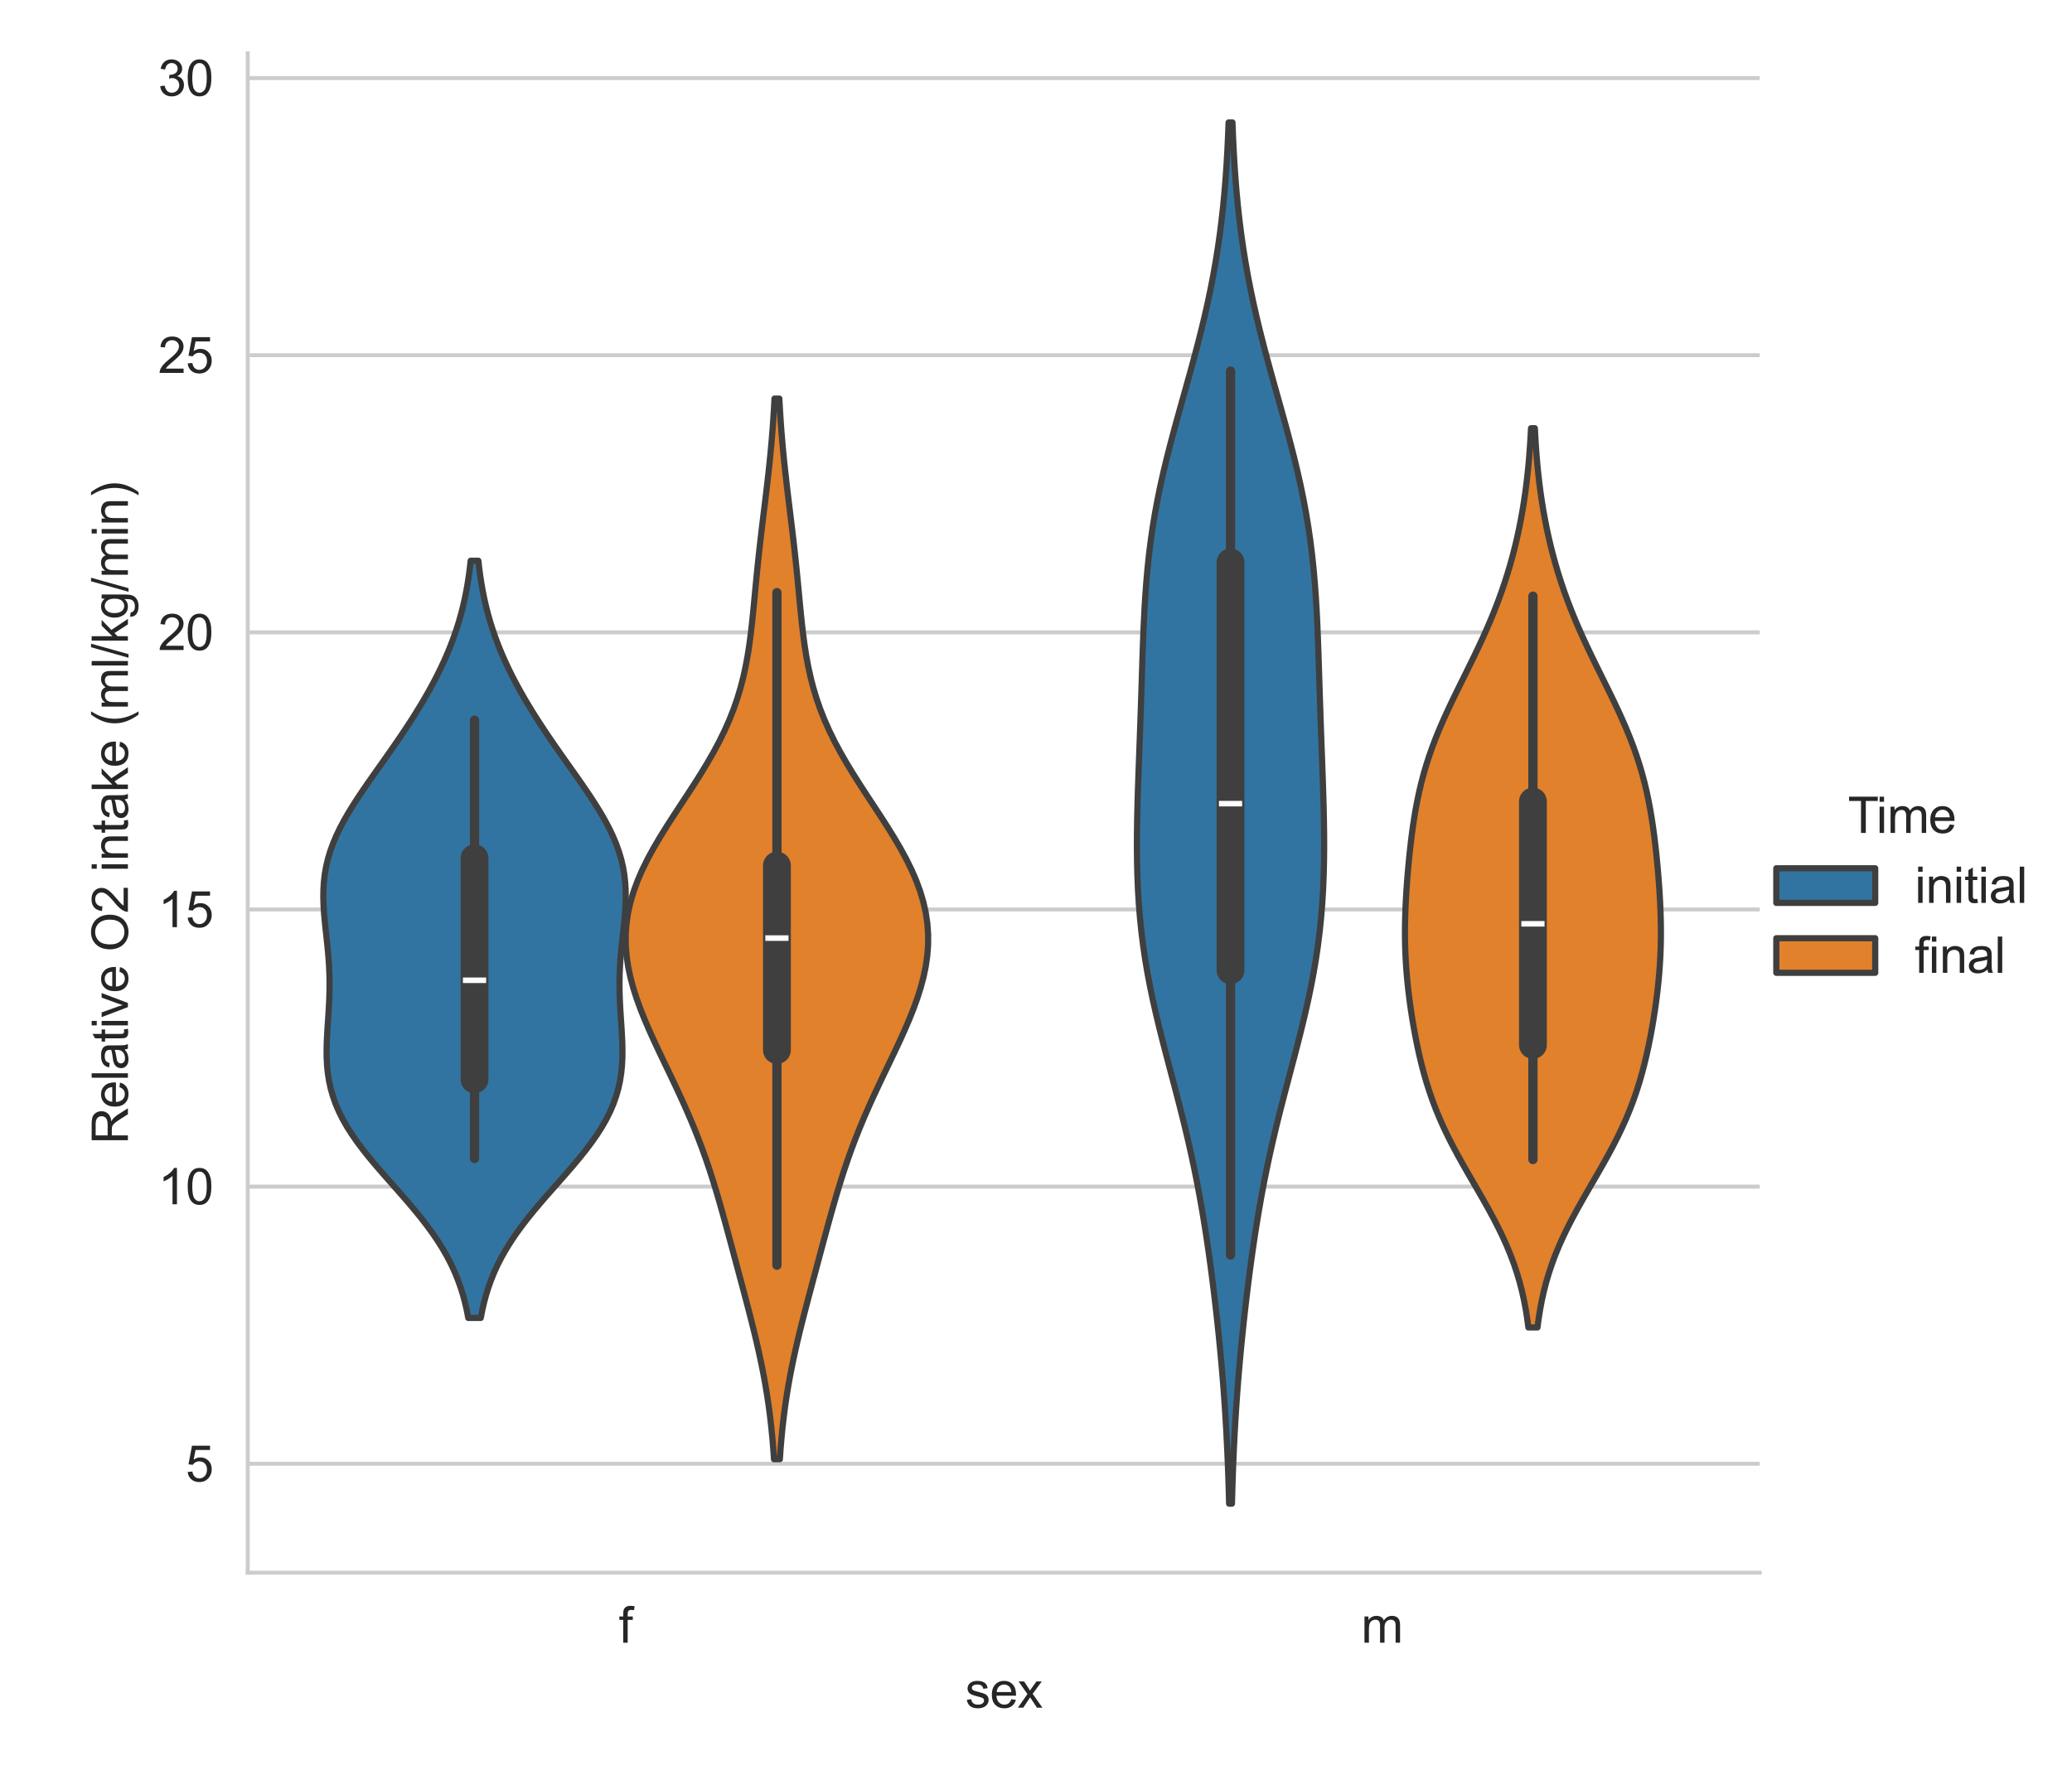 <?xml version="1.0" encoding="utf-8" standalone="no"?>
<!DOCTYPE svg PUBLIC "-//W3C//DTD SVG 1.1//EN"
  "http://www.w3.org/Graphics/SVG/1.1/DTD/svg11.dtd">
<svg xmlns:xlink="http://www.w3.org/1999/xlink" width="418.95pt" height="360pt" viewBox="0 0 418.95 360" xmlns="http://www.w3.org/2000/svg" version="1.1">
 <defs>
  <style type="text/css">*{stroke-linejoin: round; stroke-linecap: butt}</style>
 </defs>
 <g id="figure_1">
  <g id="patch_1">
   <path d="M 0 360 
L 418.95 360 
L 418.95 0 
L 0 0 
z
" style="fill: #ffffff"/>
  </g>
  <g id="axes_1">
   <g id="patch_2">
    <path d="M 50.088 318.04 
L 355.81 318.04 
L 355.81 10.8 
L 50.088 10.8 
z
" style="fill: #ffffff"/>
   </g>
   <g id="matplotlib.axis_1">
    <g id="xtick_1">
     <g id="text_1">
      <!-- f -->
      <g style="fill: #262626" transform="translate(125.129 332.198) scale(0.1 -0.1)">
       <defs>
        <path id="ArialMT-66" d="M 556 0 
L 556 2881 
L 59 2881 
L 59 3319 
L 556 3319 
L 556 3672 
Q 556 4006 616 4169 
Q 697 4388 901 4523 
Q 1106 4659 1475 4659 
Q 1713 4659 2000 4603 
L 1916 4113 
Q 1741 4144 1584 4144 
Q 1328 4144 1222 4034 
Q 1116 3925 1116 3625 
L 1116 3319 
L 1763 3319 
L 1763 2881 
L 1116 2881 
L 1116 0 
L 556 0 
z
" transform="scale(0.016)"/>
       </defs>
       <use xlink:href="#ArialMT-66"/>
      </g>
     </g>
    </g>
    <g id="xtick_2">
     <g id="text_2">
      <!-- m -->
      <g style="fill: #262626" transform="translate(275.215 332.198) scale(0.1 -0.1)">
       <defs>
        <path id="ArialMT-6d" d="M 422 0 
L 422 3319 
L 925 3319 
L 925 2853 
Q 1081 3097 1340 3245 
Q 1600 3394 1931 3394 
Q 2300 3394 2536 3241 
Q 2772 3088 2869 2813 
Q 3263 3394 3894 3394 
Q 4388 3394 4653 3120 
Q 4919 2847 4919 2278 
L 4919 0 
L 4359 0 
L 4359 2091 
Q 4359 2428 4304 2576 
Q 4250 2725 4106 2815 
Q 3963 2906 3769 2906 
Q 3419 2906 3187 2673 
Q 2956 2441 2956 1928 
L 2956 0 
L 2394 0 
L 2394 2156 
Q 2394 2531 2256 2718 
Q 2119 2906 1806 2906 
Q 1569 2906 1367 2781 
Q 1166 2656 1075 2415 
Q 984 2175 984 1722 
L 984 0 
L 422 0 
z
" transform="scale(0.016)"/>
       </defs>
       <use xlink:href="#ArialMT-6d"/>
      </g>
     </g>
    </g>
    <g id="text_3">
     <!-- sex -->
     <g style="fill: #262626" transform="translate(195.169 345.343) scale(0.1 -0.1)">
      <defs>
       <path id="ArialMT-73" d="M 197 991 
L 753 1078 
Q 800 744 1014 566 
Q 1228 388 1613 388 
Q 2000 388 2187 545 
Q 2375 703 2375 916 
Q 2375 1106 2209 1216 
Q 2094 1291 1634 1406 
Q 1016 1563 777 1677 
Q 538 1791 414 1992 
Q 291 2194 291 2438 
Q 291 2659 392 2848 
Q 494 3038 669 3163 
Q 800 3259 1026 3326 
Q 1253 3394 1513 3394 
Q 1903 3394 2198 3281 
Q 2494 3169 2634 2976 
Q 2775 2784 2828 2463 
L 2278 2388 
Q 2241 2644 2061 2787 
Q 1881 2931 1553 2931 
Q 1166 2931 1000 2803 
Q 834 2675 834 2503 
Q 834 2394 903 2306 
Q 972 2216 1119 2156 
Q 1203 2125 1616 2013 
Q 2213 1853 2448 1751 
Q 2684 1650 2818 1456 
Q 2953 1263 2953 975 
Q 2953 694 2789 445 
Q 2625 197 2315 61 
Q 2006 -75 1616 -75 
Q 969 -75 630 194 
Q 291 463 197 991 
z
" transform="scale(0.016)"/>
       <path id="ArialMT-65" d="M 2694 1069 
L 3275 997 
Q 3138 488 2766 206 
Q 2394 -75 1816 -75 
Q 1088 -75 661 373 
Q 234 822 234 1631 
Q 234 2469 665 2931 
Q 1097 3394 1784 3394 
Q 2450 3394 2872 2941 
Q 3294 2488 3294 1666 
Q 3294 1616 3291 1516 
L 816 1516 
Q 847 969 1125 678 
Q 1403 388 1819 388 
Q 2128 388 2347 550 
Q 2566 713 2694 1069 
z
M 847 1978 
L 2700 1978 
Q 2663 2397 2488 2606 
Q 2219 2931 1791 2931 
Q 1403 2931 1139 2672 
Q 875 2413 847 1978 
z
" transform="scale(0.016)"/>
       <path id="ArialMT-78" d="M 47 0 
L 1259 1725 
L 138 3319 
L 841 3319 
L 1350 2541 
Q 1494 2319 1581 2169 
Q 1719 2375 1834 2534 
L 2394 3319 
L 3066 3319 
L 1919 1756 
L 3153 0 
L 2463 0 
L 1781 1031 
L 1600 1309 
L 728 0 
L 47 0 
z
" transform="scale(0.016)"/>
      </defs>
      <use xlink:href="#ArialMT-73"/>
      <use xlink:href="#ArialMT-65" x="50"/>
      <use xlink:href="#ArialMT-78" x="105.615"/>
     </g>
    </g>
   </g>
   <g id="matplotlib.axis_2">
    <g id="ytick_1">
     <g id="line2d_1">
      <path d="M 50.088 296.007 
L 355.81 296.007 
" clip-path="url(#p2f644705ae)" style="fill: none; stroke: #cccccc; stroke-width: 0.8; stroke-linecap: round"/>
     </g>
     <g id="text_4">
      <!-- 5 -->
      <g style="fill: #262626" transform="translate(37.527 299.586) scale(0.1 -0.1)">
       <defs>
        <path id="ArialMT-35" d="M 266 1200 
L 856 1250 
Q 922 819 1161 601 
Q 1400 384 1738 384 
Q 2144 384 2425 690 
Q 2706 997 2706 1503 
Q 2706 1984 2436 2262 
Q 2166 2541 1728 2541 
Q 1456 2541 1237 2417 
Q 1019 2294 894 2097 
L 366 2166 
L 809 4519 
L 3088 4519 
L 3088 3981 
L 1259 3981 
L 1013 2750 
Q 1425 3038 1878 3038 
Q 2478 3038 2890 2622 
Q 3303 2206 3303 1553 
Q 3303 931 2941 478 
Q 2500 -78 1738 -78 
Q 1113 -78 717 272 
Q 322 622 266 1200 
z
" transform="scale(0.016)"/>
       </defs>
       <use xlink:href="#ArialMT-35"/>
      </g>
     </g>
    </g>
    <g id="ytick_2">
     <g id="line2d_2">
      <path d="M 50.088 239.963 
L 355.81 239.963 
" clip-path="url(#p2f644705ae)" style="fill: none; stroke: #cccccc; stroke-width: 0.8; stroke-linecap: round"/>
     </g>
     <g id="text_5">
      <!-- 10 -->
      <g style="fill: #262626" transform="translate(31.966 243.542) scale(0.1 -0.1)">
       <defs>
        <path id="ArialMT-31" d="M 2384 0 
L 1822 0 
L 1822 3584 
Q 1619 3391 1289 3197 
Q 959 3003 697 2906 
L 697 3450 
Q 1169 3672 1522 3987 
Q 1875 4303 2022 4600 
L 2384 4600 
L 2384 0 
z
" transform="scale(0.016)"/>
        <path id="ArialMT-30" d="M 266 2259 
Q 266 3072 433 3567 
Q 600 4063 929 4331 
Q 1259 4600 1759 4600 
Q 2128 4600 2406 4451 
Q 2684 4303 2865 4023 
Q 3047 3744 3150 3342 
Q 3253 2941 3253 2259 
Q 3253 1453 3087 958 
Q 2922 463 2592 192 
Q 2263 -78 1759 -78 
Q 1097 -78 719 397 
Q 266 969 266 2259 
z
M 844 2259 
Q 844 1131 1108 757 
Q 1372 384 1759 384 
Q 2147 384 2411 759 
Q 2675 1134 2675 2259 
Q 2675 3391 2411 3762 
Q 2147 4134 1753 4134 
Q 1366 4134 1134 3806 
Q 844 3388 844 2259 
z
" transform="scale(0.016)"/>
       </defs>
       <use xlink:href="#ArialMT-31"/>
       <use xlink:href="#ArialMT-30" x="55.615"/>
      </g>
     </g>
    </g>
    <g id="ytick_3">
     <g id="line2d_3">
      <path d="M 50.088 183.919 
L 355.81 183.919 
" clip-path="url(#p2f644705ae)" style="fill: none; stroke: #cccccc; stroke-width: 0.8; stroke-linecap: round"/>
     </g>
     <g id="text_6">
      <!-- 15 -->
      <g style="fill: #262626" transform="translate(31.966 187.498) scale(0.1 -0.1)">
       <use xlink:href="#ArialMT-31"/>
       <use xlink:href="#ArialMT-35" x="55.615"/>
      </g>
     </g>
    </g>
    <g id="ytick_4">
     <g id="line2d_4">
      <path d="M 50.088 127.875 
L 355.81 127.875 
" clip-path="url(#p2f644705ae)" style="fill: none; stroke: #cccccc; stroke-width: 0.8; stroke-linecap: round"/>
     </g>
     <g id="text_7">
      <!-- 20 -->
      <g style="fill: #262626" transform="translate(31.966 131.454) scale(0.1 -0.1)">
       <defs>
        <path id="ArialMT-32" d="M 3222 541 
L 3222 0 
L 194 0 
Q 188 203 259 391 
Q 375 700 629 1000 
Q 884 1300 1366 1694 
Q 2113 2306 2375 2664 
Q 2638 3022 2638 3341 
Q 2638 3675 2398 3904 
Q 2159 4134 1775 4134 
Q 1369 4134 1125 3890 
Q 881 3647 878 3216 
L 300 3275 
Q 359 3922 746 4261 
Q 1134 4600 1788 4600 
Q 2447 4600 2831 4234 
Q 3216 3869 3216 3328 
Q 3216 3053 3103 2787 
Q 2991 2522 2730 2228 
Q 2469 1934 1863 1422 
Q 1356 997 1212 845 
Q 1069 694 975 541 
L 3222 541 
z
" transform="scale(0.016)"/>
       </defs>
       <use xlink:href="#ArialMT-32"/>
       <use xlink:href="#ArialMT-30" x="55.615"/>
      </g>
     </g>
    </g>
    <g id="ytick_5">
     <g id="line2d_5">
      <path d="M 50.088 71.831 
L 355.81 71.831 
" clip-path="url(#p2f644705ae)" style="fill: none; stroke: #cccccc; stroke-width: 0.8; stroke-linecap: round"/>
     </g>
     <g id="text_8">
      <!-- 25 -->
      <g style="fill: #262626" transform="translate(31.966 75.41) scale(0.1 -0.1)">
       <use xlink:href="#ArialMT-32"/>
       <use xlink:href="#ArialMT-35" x="55.615"/>
      </g>
     </g>
    </g>
    <g id="ytick_6">
     <g id="line2d_6">
      <path d="M 50.088 15.787 
L 355.81 15.787 
" clip-path="url(#p2f644705ae)" style="fill: none; stroke: #cccccc; stroke-width: 0.8; stroke-linecap: round"/>
     </g>
     <g id="text_9">
      <!-- 30 -->
      <g style="fill: #262626" transform="translate(31.966 19.366) scale(0.1 -0.1)">
       <defs>
        <path id="ArialMT-33" d="M 269 1209 
L 831 1284 
Q 928 806 1161 595 
Q 1394 384 1728 384 
Q 2125 384 2398 659 
Q 2672 934 2672 1341 
Q 2672 1728 2419 1979 
Q 2166 2231 1775 2231 
Q 1616 2231 1378 2169 
L 1441 2663 
Q 1497 2656 1531 2656 
Q 1891 2656 2178 2843 
Q 2466 3031 2466 3422 
Q 2466 3731 2256 3934 
Q 2047 4138 1716 4138 
Q 1388 4138 1169 3931 
Q 950 3725 888 3313 
L 325 3413 
Q 428 3978 793 4289 
Q 1159 4600 1703 4600 
Q 2078 4600 2393 4439 
Q 2709 4278 2876 4000 
Q 3044 3722 3044 3409 
Q 3044 3113 2884 2869 
Q 2725 2625 2413 2481 
Q 2819 2388 3044 2092 
Q 3269 1797 3269 1353 
Q 3269 753 2831 336 
Q 2394 -81 1725 -81 
Q 1122 -81 723 278 
Q 325 638 269 1209 
z
" transform="scale(0.016)"/>
       </defs>
       <use xlink:href="#ArialMT-33"/>
       <use xlink:href="#ArialMT-30" x="55.615"/>
      </g>
     </g>
    </g>
    <g id="text_10">
     <!-- Relative O2 intake (ml/kg/min) -->
     <g style="fill: #262626" transform="translate(25.861 231.382) rotate(-90) scale(0.1 -0.1)">
      <defs>
       <path id="ArialMT-52" d="M 503 0 
L 503 4581 
L 2534 4581 
Q 3147 4581 3465 4457 
Q 3784 4334 3975 4021 
Q 4166 3709 4166 3331 
Q 4166 2844 3850 2509 
Q 3534 2175 2875 2084 
Q 3116 1969 3241 1856 
Q 3506 1613 3744 1247 
L 4541 0 
L 3778 0 
L 3172 953 
Q 2906 1366 2734 1584 
Q 2563 1803 2427 1890 
Q 2291 1978 2150 2013 
Q 2047 2034 1813 2034 
L 1109 2034 
L 1109 0 
L 503 0 
z
M 1109 2559 
L 2413 2559 
Q 2828 2559 3062 2645 
Q 3297 2731 3419 2920 
Q 3541 3109 3541 3331 
Q 3541 3656 3305 3865 
Q 3069 4075 2559 4075 
L 1109 4075 
L 1109 2559 
z
" transform="scale(0.016)"/>
       <path id="ArialMT-6c" d="M 409 0 
L 409 4581 
L 972 4581 
L 972 0 
L 409 0 
z
" transform="scale(0.016)"/>
       <path id="ArialMT-61" d="M 2588 409 
Q 2275 144 1986 34 
Q 1697 -75 1366 -75 
Q 819 -75 525 192 
Q 231 459 231 875 
Q 231 1119 342 1320 
Q 453 1522 633 1644 
Q 813 1766 1038 1828 
Q 1203 1872 1538 1913 
Q 2219 1994 2541 2106 
Q 2544 2222 2544 2253 
Q 2544 2597 2384 2738 
Q 2169 2928 1744 2928 
Q 1347 2928 1158 2789 
Q 969 2650 878 2297 
L 328 2372 
Q 403 2725 575 2942 
Q 747 3159 1072 3276 
Q 1397 3394 1825 3394 
Q 2250 3394 2515 3294 
Q 2781 3194 2906 3042 
Q 3031 2891 3081 2659 
Q 3109 2516 3109 2141 
L 3109 1391 
Q 3109 606 3145 398 
Q 3181 191 3288 0 
L 2700 0 
Q 2613 175 2588 409 
z
M 2541 1666 
Q 2234 1541 1622 1453 
Q 1275 1403 1131 1340 
Q 988 1278 909 1158 
Q 831 1038 831 891 
Q 831 666 1001 516 
Q 1172 366 1500 366 
Q 1825 366 2078 508 
Q 2331 650 2450 897 
Q 2541 1088 2541 1459 
L 2541 1666 
z
" transform="scale(0.016)"/>
       <path id="ArialMT-74" d="M 1650 503 
L 1731 6 
Q 1494 -44 1306 -44 
Q 1000 -44 831 53 
Q 663 150 594 308 
Q 525 466 525 972 
L 525 2881 
L 113 2881 
L 113 3319 
L 525 3319 
L 525 4141 
L 1084 4478 
L 1084 3319 
L 1650 3319 
L 1650 2881 
L 1084 2881 
L 1084 941 
Q 1084 700 1114 631 
Q 1144 563 1211 522 
Q 1278 481 1403 481 
Q 1497 481 1650 503 
z
" transform="scale(0.016)"/>
       <path id="ArialMT-69" d="M 425 3934 
L 425 4581 
L 988 4581 
L 988 3934 
L 425 3934 
z
M 425 0 
L 425 3319 
L 988 3319 
L 988 0 
L 425 0 
z
" transform="scale(0.016)"/>
       <path id="ArialMT-76" d="M 1344 0 
L 81 3319 
L 675 3319 
L 1388 1331 
Q 1503 1009 1600 663 
Q 1675 925 1809 1294 
L 2547 3319 
L 3125 3319 
L 1869 0 
L 1344 0 
z
" transform="scale(0.016)"/>
       <path id="ArialMT-20" transform="scale(0.016)"/>
       <path id="ArialMT-4f" d="M 309 2231 
Q 309 3372 921 4017 
Q 1534 4663 2503 4663 
Q 3138 4663 3647 4359 
Q 4156 4056 4423 3514 
Q 4691 2972 4691 2284 
Q 4691 1588 4409 1038 
Q 4128 488 3612 205 
Q 3097 -78 2500 -78 
Q 1853 -78 1343 234 
Q 834 547 571 1087 
Q 309 1628 309 2231 
z
M 934 2222 
Q 934 1394 1379 917 
Q 1825 441 2497 441 
Q 3181 441 3623 922 
Q 4066 1403 4066 2288 
Q 4066 2847 3877 3264 
Q 3688 3681 3323 3911 
Q 2959 4141 2506 4141 
Q 1863 4141 1398 3698 
Q 934 3256 934 2222 
z
" transform="scale(0.016)"/>
       <path id="ArialMT-6e" d="M 422 0 
L 422 3319 
L 928 3319 
L 928 2847 
Q 1294 3394 1984 3394 
Q 2284 3394 2536 3286 
Q 2788 3178 2913 3003 
Q 3038 2828 3088 2588 
Q 3119 2431 3119 2041 
L 3119 0 
L 2556 0 
L 2556 2019 
Q 2556 2363 2490 2533 
Q 2425 2703 2258 2804 
Q 2091 2906 1866 2906 
Q 1506 2906 1245 2678 
Q 984 2450 984 1813 
L 984 0 
L 422 0 
z
" transform="scale(0.016)"/>
       <path id="ArialMT-6b" d="M 425 0 
L 425 4581 
L 988 4581 
L 988 1969 
L 2319 3319 
L 3047 3319 
L 1778 2088 
L 3175 0 
L 2481 0 
L 1384 1697 
L 988 1316 
L 988 0 
L 425 0 
z
" transform="scale(0.016)"/>
       <path id="ArialMT-28" d="M 1497 -1347 
Q 1031 -759 709 28 
Q 388 816 388 1659 
Q 388 2403 628 3084 
Q 909 3875 1497 4659 
L 1900 4659 
Q 1522 4009 1400 3731 
Q 1209 3300 1100 2831 
Q 966 2247 966 1656 
Q 966 153 1900 -1347 
L 1497 -1347 
z
" transform="scale(0.016)"/>
       <path id="ArialMT-2f" d="M 0 -78 
L 1328 4659 
L 1778 4659 
L 453 -78 
L 0 -78 
z
" transform="scale(0.016)"/>
       <path id="ArialMT-67" d="M 319 -275 
L 866 -356 
Q 900 -609 1056 -725 
Q 1266 -881 1628 -881 
Q 2019 -881 2231 -725 
Q 2444 -569 2519 -288 
Q 2563 -116 2559 434 
Q 2191 0 1641 0 
Q 956 0 581 494 
Q 206 988 206 1678 
Q 206 2153 378 2554 
Q 550 2956 876 3175 
Q 1203 3394 1644 3394 
Q 2231 3394 2613 2919 
L 2613 3319 
L 3131 3319 
L 3131 450 
Q 3131 -325 2973 -648 
Q 2816 -972 2473 -1159 
Q 2131 -1347 1631 -1347 
Q 1038 -1347 672 -1080 
Q 306 -813 319 -275 
z
M 784 1719 
Q 784 1066 1043 766 
Q 1303 466 1694 466 
Q 2081 466 2343 764 
Q 2606 1063 2606 1700 
Q 2606 2309 2336 2618 
Q 2066 2928 1684 2928 
Q 1309 2928 1046 2623 
Q 784 2319 784 1719 
z
" transform="scale(0.016)"/>
       <path id="ArialMT-29" d="M 791 -1347 
L 388 -1347 
Q 1322 153 1322 1656 
Q 1322 2244 1188 2822 
Q 1081 3291 891 3722 
Q 769 4003 388 4659 
L 791 4659 
Q 1378 3875 1659 3084 
Q 1900 2403 1900 1659 
Q 1900 816 1576 28 
Q 1253 -759 791 -1347 
z
" transform="scale(0.016)"/>
      </defs>
      <use xlink:href="#ArialMT-52"/>
      <use xlink:href="#ArialMT-65" x="72.217"/>
      <use xlink:href="#ArialMT-6c" x="127.832"/>
      <use xlink:href="#ArialMT-61" x="150.049"/>
      <use xlink:href="#ArialMT-74" x="205.664"/>
      <use xlink:href="#ArialMT-69" x="233.447"/>
      <use xlink:href="#ArialMT-76" x="255.664"/>
      <use xlink:href="#ArialMT-65" x="305.664"/>
      <use xlink:href="#ArialMT-20" x="361.279"/>
      <use xlink:href="#ArialMT-4f" x="389.062"/>
      <use xlink:href="#ArialMT-32" x="466.846"/>
      <use xlink:href="#ArialMT-20" x="522.461"/>
      <use xlink:href="#ArialMT-69" x="550.244"/>
      <use xlink:href="#ArialMT-6e" x="572.461"/>
      <use xlink:href="#ArialMT-74" x="628.076"/>
      <use xlink:href="#ArialMT-61" x="655.859"/>
      <use xlink:href="#ArialMT-6b" x="711.475"/>
      <use xlink:href="#ArialMT-65" x="761.475"/>
      <use xlink:href="#ArialMT-20" x="817.09"/>
      <use xlink:href="#ArialMT-28" x="844.873"/>
      <use xlink:href="#ArialMT-6d" x="878.174"/>
      <use xlink:href="#ArialMT-6c" x="961.475"/>
      <use xlink:href="#ArialMT-2f" x="983.691"/>
      <use xlink:href="#ArialMT-6b" x="1011.475"/>
      <use xlink:href="#ArialMT-67" x="1061.475"/>
      <use xlink:href="#ArialMT-2f" x="1117.09"/>
      <use xlink:href="#ArialMT-6d" x="1144.873"/>
      <use xlink:href="#ArialMT-69" x="1228.174"/>
      <use xlink:href="#ArialMT-6e" x="1250.391"/>
      <use xlink:href="#ArialMT-29" x="1306.006"/>
     </g>
    </g>
   </g>
   <g id="PolyCollection_1">
    <defs>
     <path id="m150147fbb7" d="M 97.21 -93.48 
L 94.682 -93.48 
L 94.383 -95.027 
L 94.029 -96.573 
L 93.613 -98.12 
L 93.13 -99.667 
L 92.575 -101.214 
L 91.943 -102.76 
L 91.229 -104.307 
L 90.432 -105.854 
L 89.55 -107.401 
L 88.585 -108.947 
L 87.538 -110.494 
L 86.416 -112.041 
L 85.223 -113.587 
L 83.971 -115.134 
L 82.668 -116.681 
L 81.329 -118.228 
L 79.968 -119.774 
L 78.6 -121.321 
L 77.241 -122.868 
L 75.908 -124.415 
L 74.617 -125.961 
L 73.384 -127.508 
L 72.222 -129.055 
L 71.145 -130.601 
L 70.162 -132.148 
L 69.283 -133.695 
L 68.512 -135.242 
L 67.852 -136.788 
L 67.303 -138.335 
L 66.863 -139.882 
L 66.526 -141.429 
L 66.285 -142.975 
L 66.13 -144.522 
L 66.05 -146.069 
L 66.034 -147.615 
L 66.068 -149.162 
L 66.138 -150.709 
L 66.231 -152.256 
L 66.334 -153.802 
L 66.436 -155.349 
L 66.524 -156.896 
L 66.591 -158.443 
L 66.63 -159.989 
L 66.634 -161.536 
L 66.601 -163.083 
L 66.532 -164.629 
L 66.429 -166.176 
L 66.296 -167.723 
L 66.141 -169.27 
L 65.973 -170.816 
L 65.805 -172.363 
L 65.647 -173.91 
L 65.513 -175.457 
L 65.418 -177.003 
L 65.374 -178.55 
L 65.394 -180.097 
L 65.488 -181.643 
L 65.666 -183.19 
L 65.935 -184.737 
L 66.3 -186.284 
L 66.761 -187.83 
L 67.318 -189.377 
L 67.968 -190.924 
L 68.705 -192.471 
L 69.522 -194.017 
L 70.409 -195.564 
L 71.357 -197.111 
L 72.354 -198.657 
L 73.391 -200.204 
L 74.457 -201.751 
L 75.541 -203.298 
L 76.634 -204.844 
L 77.729 -206.391 
L 78.818 -207.938 
L 79.894 -209.485 
L 80.954 -211.031 
L 81.991 -212.578 
L 83.003 -214.125 
L 83.986 -215.671 
L 84.938 -217.218 
L 85.857 -218.765 
L 86.739 -220.312 
L 87.582 -221.858 
L 88.386 -223.405 
L 89.148 -224.952 
L 89.866 -226.499 
L 90.539 -228.045 
L 91.167 -229.592 
L 91.747 -231.139 
L 92.281 -232.685 
L 92.769 -234.232 
L 93.21 -235.779 
L 93.607 -237.326 
L 93.961 -238.872 
L 94.273 -240.419 
L 94.547 -241.966 
L 94.786 -243.513 
L 94.991 -245.059 
L 95.166 -246.606 
L 96.726 -246.606 
L 96.726 -246.606 
L 96.902 -245.059 
L 97.107 -243.513 
L 97.345 -241.966 
L 97.619 -240.419 
L 97.932 -238.872 
L 98.286 -237.326 
L 98.682 -235.779 
L 99.124 -234.232 
L 99.611 -232.685 
L 100.145 -231.139 
L 100.726 -229.592 
L 101.353 -228.045 
L 102.027 -226.499 
L 102.745 -224.952 
L 103.506 -223.405 
L 104.31 -221.858 
L 105.154 -220.312 
L 106.036 -218.765 
L 106.954 -217.218 
L 107.906 -215.671 
L 108.889 -214.125 
L 109.901 -212.578 
L 110.939 -211.031 
L 111.998 -209.485 
L 113.075 -207.938 
L 114.164 -206.391 
L 115.258 -204.844 
L 116.352 -203.298 
L 117.436 -201.751 
L 118.501 -200.204 
L 119.538 -198.657 
L 120.536 -197.111 
L 121.483 -195.564 
L 122.37 -194.017 
L 123.187 -192.471 
L 123.924 -190.924 
L 124.574 -189.377 
L 125.131 -187.83 
L 125.593 -186.284 
L 125.957 -184.737 
L 126.226 -183.19 
L 126.404 -181.643 
L 126.499 -180.097 
L 126.518 -178.55 
L 126.474 -177.003 
L 126.379 -175.457 
L 126.246 -173.91 
L 126.088 -172.363 
L 125.919 -170.816 
L 125.752 -169.27 
L 125.597 -167.723 
L 125.464 -166.176 
L 125.36 -164.629 
L 125.291 -163.083 
L 125.259 -161.536 
L 125.263 -159.989 
L 125.301 -158.443 
L 125.368 -156.896 
L 125.457 -155.349 
L 125.558 -153.802 
L 125.662 -152.256 
L 125.755 -150.709 
L 125.825 -149.162 
L 125.858 -147.615 
L 125.842 -146.069 
L 125.763 -144.522 
L 125.608 -142.975 
L 125.367 -141.429 
L 125.03 -139.882 
L 124.589 -138.335 
L 124.041 -136.788 
L 123.381 -135.242 
L 122.61 -133.695 
L 121.73 -132.148 
L 120.748 -130.601 
L 119.67 -129.055 
L 118.509 -127.508 
L 117.275 -125.961 
L 115.984 -124.415 
L 114.651 -122.868 
L 113.292 -121.321 
L 111.924 -119.774 
L 110.563 -118.228 
L 109.224 -116.681 
L 107.922 -115.134 
L 106.669 -113.587 
L 105.477 -112.041 
L 104.354 -110.494 
L 103.307 -108.947 
L 102.342 -107.401 
L 101.46 -105.854 
L 100.663 -104.307 
L 99.95 -102.76 
L 99.317 -101.214 
L 98.762 -99.667 
L 98.279 -98.12 
L 97.864 -96.573 
L 97.509 -95.027 
L 97.21 -93.48 
z
" style="stroke: #3f3f3f; stroke-width: 1.25"/>
    </defs>
    <g clip-path="url(#p2f644705ae)">
     <use xlink:href="#m150147fbb7" x="0" y="360" style="fill: #3274a1; stroke: #3f3f3f; stroke-width: 1.25"/>
    </g>
   </g>
   <g id="PolyCollection_2">
    <defs>
     <path id="m2c0f4b4e1f" d="M 157.682 -64.91 
L 156.499 -64.91 
L 156.346 -67.077 
L 156.164 -69.243 
L 155.95 -71.41 
L 155.702 -73.577 
L 155.417 -75.743 
L 155.095 -77.91 
L 154.735 -80.076 
L 154.338 -82.243 
L 153.906 -84.409 
L 153.44 -86.576 
L 152.945 -88.743 
L 152.425 -90.909 
L 151.884 -93.076 
L 151.327 -95.242 
L 150.758 -97.409 
L 150.183 -99.575 
L 149.603 -101.742 
L 149.023 -103.908 
L 148.441 -106.075 
L 147.86 -108.242 
L 147.275 -110.408 
L 146.685 -112.575 
L 146.085 -114.741 
L 145.47 -116.908 
L 144.834 -119.074 
L 144.17 -121.241 
L 143.474 -123.408 
L 142.74 -125.574 
L 141.964 -127.741 
L 141.143 -129.907 
L 140.278 -132.074 
L 139.369 -134.24 
L 138.419 -136.407 
L 137.434 -138.573 
L 136.42 -140.74 
L 135.388 -142.907 
L 134.348 -145.073 
L 133.313 -147.24 
L 132.296 -149.406 
L 131.313 -151.573 
L 130.379 -153.739 
L 129.51 -155.906 
L 128.723 -158.073 
L 128.032 -160.239 
L 127.454 -162.406 
L 127.003 -164.572 
L 126.69 -166.739 
L 126.526 -168.905 
L 126.518 -171.072 
L 126.674 -173.238 
L 126.994 -175.405 
L 127.478 -177.572 
L 128.122 -179.738 
L 128.918 -181.905 
L 129.856 -184.071 
L 130.921 -186.238 
L 132.098 -188.404 
L 133.368 -190.571 
L 134.709 -192.738 
L 136.101 -194.904 
L 137.52 -197.071 
L 138.944 -199.237 
L 140.352 -201.404 
L 141.722 -203.57 
L 143.037 -205.737 
L 144.281 -207.903 
L 145.439 -210.07 
L 146.503 -212.237 
L 147.466 -214.403 
L 148.324 -216.57 
L 149.078 -218.736 
L 149.732 -220.903 
L 150.292 -223.069 
L 150.766 -225.236 
L 151.167 -227.403 
L 151.504 -229.569 
L 151.792 -231.736 
L 152.043 -233.902 
L 152.268 -236.069 
L 152.478 -238.235 
L 152.683 -240.402 
L 152.89 -242.568 
L 153.105 -244.735 
L 153.329 -246.902 
L 153.566 -249.068 
L 153.814 -251.235 
L 154.071 -253.401 
L 154.334 -255.568 
L 154.599 -257.734 
L 154.862 -259.901 
L 155.119 -262.068 
L 155.366 -264.234 
L 155.598 -266.401 
L 155.814 -268.567 
L 156.012 -270.734 
L 156.189 -272.9 
L 156.347 -275.067 
L 156.484 -277.233 
L 156.602 -279.4 
L 157.58 -279.4 
L 157.58 -279.4 
L 157.698 -277.233 
L 157.835 -275.067 
L 157.992 -272.9 
L 158.17 -270.734 
L 158.367 -268.567 
L 158.583 -266.401 
L 158.816 -264.234 
L 159.062 -262.068 
L 159.319 -259.901 
L 159.582 -257.734 
L 159.848 -255.568 
L 160.111 -253.401 
L 160.368 -251.235 
L 160.616 -249.068 
L 160.852 -246.902 
L 161.077 -244.735 
L 161.291 -242.568 
L 161.498 -240.402 
L 161.703 -238.235 
L 161.914 -236.069 
L 162.139 -233.902 
L 162.389 -231.736 
L 162.677 -229.569 
L 163.015 -227.403 
L 163.415 -225.236 
L 163.89 -223.069 
L 164.449 -220.903 
L 165.103 -218.736 
L 165.857 -216.57 
L 166.716 -214.403 
L 167.678 -212.237 
L 168.742 -210.07 
L 169.901 -207.903 
L 171.144 -205.737 
L 172.459 -203.57 
L 173.83 -201.404 
L 175.237 -199.237 
L 176.662 -197.071 
L 178.081 -194.904 
L 179.472 -192.738 
L 180.814 -190.571 
L 182.083 -188.404 
L 183.26 -186.238 
L 184.326 -184.071 
L 185.263 -181.905 
L 186.06 -179.738 
L 186.703 -177.572 
L 187.188 -175.405 
L 187.508 -173.238 
L 187.663 -171.072 
L 187.656 -168.905 
L 187.492 -166.739 
L 187.179 -164.572 
L 186.727 -162.406 
L 186.149 -160.239 
L 185.459 -158.073 
L 184.671 -155.906 
L 183.803 -153.739 
L 182.868 -151.573 
L 181.885 -149.406 
L 180.868 -147.24 
L 179.833 -145.073 
L 178.793 -142.907 
L 177.761 -140.74 
L 176.748 -138.573 
L 175.763 -136.407 
L 174.813 -134.24 
L 173.903 -132.074 
L 173.038 -129.907 
L 172.218 -127.741 
L 171.442 -125.574 
L 170.707 -123.408 
L 170.011 -121.241 
L 169.348 -119.074 
L 168.711 -116.908 
L 168.096 -114.741 
L 167.496 -112.575 
L 166.906 -110.408 
L 166.322 -108.242 
L 165.74 -106.075 
L 165.159 -103.908 
L 164.578 -101.742 
L 163.999 -99.575 
L 163.423 -97.409 
L 162.855 -95.242 
L 162.298 -93.076 
L 161.756 -90.909 
L 161.236 -88.743 
L 160.741 -86.576 
L 160.276 -84.409 
L 159.843 -82.243 
L 159.446 -80.076 
L 159.087 -77.91 
L 158.764 -75.743 
L 158.48 -73.577 
L 158.231 -71.41 
L 158.017 -69.243 
L 157.835 -67.077 
L 157.682 -64.91 
z
" style="stroke: #3f3f3f; stroke-width: 1.25"/>
    </defs>
    <g clip-path="url(#p2f644705ae)">
     <use xlink:href="#m2c0f4b4e1f" x="0" y="360" style="fill: #e1812c; stroke: #3f3f3f; stroke-width: 1.25"/>
    </g>
   </g>
   <g id="PolyCollection_3">
    <defs>
     <path id="md1d554998f" d="M 249.097 -55.925 
L 248.518 -55.925 
L 248.443 -58.747 
L 248.353 -61.568 
L 248.247 -64.389 
L 248.123 -67.211 
L 247.981 -70.032 
L 247.82 -72.853 
L 247.639 -75.675 
L 247.439 -78.496 
L 247.218 -81.317 
L 246.978 -84.138 
L 246.718 -86.96 
L 246.441 -89.781 
L 246.145 -92.602 
L 245.832 -95.424 
L 245.501 -98.245 
L 245.151 -101.066 
L 244.782 -103.888 
L 244.393 -106.709 
L 243.98 -109.53 
L 243.542 -112.352 
L 243.076 -115.173 
L 242.578 -117.994 
L 242.048 -120.815 
L 241.482 -123.637 
L 240.882 -126.458 
L 240.246 -129.279 
L 239.577 -132.101 
L 238.88 -134.922 
L 238.158 -137.743 
L 237.42 -140.565 
L 236.674 -143.386 
L 235.929 -146.207 
L 235.196 -149.028 
L 234.483 -151.85 
L 233.802 -154.671 
L 233.161 -157.492 
L 232.569 -160.314 
L 232.031 -163.135 
L 231.552 -165.956 
L 231.136 -168.778 
L 230.783 -171.599 
L 230.494 -174.42 
L 230.265 -177.242 
L 230.094 -180.063 
L 229.976 -182.884 
L 229.906 -185.705 
L 229.878 -188.527 
L 229.887 -191.348 
L 229.926 -194.169 
L 229.989 -196.991 
L 230.07 -199.812 
L 230.164 -202.633 
L 230.265 -205.455 
L 230.369 -208.276 
L 230.473 -211.097 
L 230.574 -213.918 
L 230.671 -216.74 
L 230.763 -219.561 
L 230.853 -222.382 
L 230.942 -225.204 
L 231.035 -228.025 
L 231.137 -230.846 
L 231.255 -233.668 
L 231.394 -236.489 
L 231.562 -239.31 
L 231.767 -242.132 
L 232.015 -244.953 
L 232.312 -247.774 
L 232.663 -250.595 
L 233.072 -253.417 
L 233.539 -256.238 
L 234.064 -259.059 
L 234.646 -261.881 
L 235.281 -264.702 
L 235.962 -267.523 
L 236.683 -270.345 
L 237.436 -273.166 
L 238.211 -275.987 
L 239 -278.808 
L 239.792 -281.63 
L 240.578 -284.451 
L 241.35 -287.272 
L 242.099 -290.094 
L 242.818 -292.915 
L 243.501 -295.736 
L 244.142 -298.558 
L 244.74 -301.379 
L 245.289 -304.2 
L 245.79 -307.022 
L 246.242 -309.843 
L 246.645 -312.664 
L 247.001 -315.485 
L 247.313 -318.307 
L 247.582 -321.128 
L 247.812 -323.949 
L 248.007 -326.771 
L 248.17 -329.592 
L 248.305 -332.413 
L 248.416 -335.235 
L 249.2 -335.235 
L 249.2 -335.235 
L 249.31 -332.413 
L 249.445 -329.592 
L 249.608 -326.771 
L 249.803 -323.949 
L 250.033 -321.128 
L 250.302 -318.307 
L 250.614 -315.485 
L 250.97 -312.664 
L 251.373 -309.843 
L 251.825 -307.022 
L 252.326 -304.2 
L 252.876 -301.379 
L 253.473 -298.558 
L 254.115 -295.736 
L 254.798 -292.915 
L 255.517 -290.094 
L 256.266 -287.272 
L 257.037 -284.451 
L 257.823 -281.63 
L 258.616 -278.808 
L 259.404 -275.987 
L 260.179 -273.166 
L 260.932 -270.345 
L 261.653 -267.523 
L 262.334 -264.702 
L 262.969 -261.881 
L 263.551 -259.059 
L 264.076 -256.238 
L 264.543 -253.417 
L 264.952 -250.595 
L 265.303 -247.774 
L 265.6 -244.953 
L 265.848 -242.132 
L 266.053 -239.31 
L 266.221 -236.489 
L 266.361 -233.668 
L 266.478 -230.846 
L 266.58 -228.025 
L 266.673 -225.204 
L 266.762 -222.382 
L 266.852 -219.561 
L 266.945 -216.74 
L 267.041 -213.918 
L 267.142 -211.097 
L 267.246 -208.276 
L 267.35 -205.455 
L 267.451 -202.633 
L 267.545 -199.812 
L 267.626 -196.991 
L 267.689 -194.169 
L 267.728 -191.348 
L 267.737 -188.527 
L 267.709 -185.705 
L 267.639 -182.884 
L 267.521 -180.063 
L 267.35 -177.242 
L 267.121 -174.42 
L 266.832 -171.599 
L 266.479 -168.778 
L 266.063 -165.956 
L 265.584 -163.135 
L 265.046 -160.314 
L 264.454 -157.492 
L 263.813 -154.671 
L 263.132 -151.85 
L 262.419 -149.028 
L 261.686 -146.207 
L 260.941 -143.386 
L 260.195 -140.565 
L 259.457 -137.743 
L 258.736 -134.922 
L 258.038 -132.101 
L 257.369 -129.279 
L 256.734 -126.458 
L 256.133 -123.637 
L 255.567 -120.815 
L 255.037 -117.994 
L 254.54 -115.173 
L 254.073 -112.352 
L 253.635 -109.53 
L 253.222 -106.709 
L 252.833 -103.888 
L 252.464 -101.066 
L 252.115 -98.245 
L 251.783 -95.424 
L 251.47 -92.602 
L 251.174 -89.781 
L 250.897 -86.96 
L 250.637 -84.138 
L 250.397 -81.317 
L 250.176 -78.496 
L 249.976 -75.675 
L 249.795 -72.853 
L 249.634 -70.032 
L 249.492 -67.211 
L 249.369 -64.389 
L 249.263 -61.568 
L 249.173 -58.747 
L 249.097 -55.925 
z
" style="stroke: #3f3f3f; stroke-width: 1.25"/>
    </defs>
    <g clip-path="url(#p2f644705ae)">
     <use xlink:href="#md1d554998f" x="0" y="360" style="fill: #3274a1; stroke: #3f3f3f; stroke-width: 1.25"/>
    </g>
   </g>
   <g id="PolyCollection_4">
    <defs>
     <path id="mcb9fe238e5" d="M 310.873 -91.556 
L 309.031 -91.556 
L 308.787 -93.393 
L 308.493 -95.229 
L 308.144 -97.066 
L 307.735 -98.903 
L 307.26 -100.74 
L 306.716 -102.577 
L 306.101 -104.414 
L 305.413 -106.251 
L 304.655 -108.087 
L 303.828 -109.924 
L 302.938 -111.761 
L 301.992 -113.598 
L 300.999 -115.435 
L 299.97 -117.272 
L 298.916 -119.108 
L 297.852 -120.945 
L 296.788 -122.782 
L 295.74 -124.619 
L 294.719 -126.456 
L 293.736 -128.293 
L 292.8 -130.13 
L 291.919 -131.966 
L 291.097 -133.803 
L 290.337 -135.64 
L 289.639 -137.477 
L 289.001 -139.314 
L 288.42 -141.151 
L 287.891 -142.987 
L 287.41 -144.824 
L 286.971 -146.661 
L 286.569 -148.498 
L 286.201 -150.335 
L 285.862 -152.172 
L 285.551 -154.009 
L 285.267 -155.845 
L 285.01 -157.682 
L 284.781 -159.519 
L 284.581 -161.356 
L 284.414 -163.193 
L 284.279 -165.03 
L 284.178 -166.866 
L 284.112 -168.703 
L 284.079 -170.54 
L 284.079 -172.377 
L 284.11 -174.214 
L 284.17 -176.051 
L 284.255 -177.888 
L 284.362 -179.724 
L 284.489 -181.561 
L 284.635 -183.398 
L 284.799 -185.235 
L 284.98 -187.072 
L 285.179 -188.909 
L 285.4 -190.745 
L 285.645 -192.582 
L 285.919 -194.419 
L 286.226 -196.256 
L 286.572 -198.093 
L 286.961 -199.93 
L 287.398 -201.767 
L 287.887 -203.603 
L 288.429 -205.44 
L 289.027 -207.277 
L 289.68 -209.114 
L 290.385 -210.951 
L 291.141 -212.788 
L 291.941 -214.624 
L 292.779 -216.461 
L 293.648 -218.298 
L 294.539 -220.135 
L 295.445 -221.972 
L 296.355 -223.809 
L 297.261 -225.646 
L 298.156 -227.482 
L 299.031 -229.319 
L 299.881 -231.156 
L 300.7 -232.993 
L 301.485 -234.83 
L 302.232 -236.667 
L 302.939 -238.503 
L 303.607 -240.34 
L 304.233 -242.177 
L 304.819 -244.014 
L 305.365 -245.851 
L 305.872 -247.688 
L 306.341 -249.525 
L 306.774 -251.361 
L 307.171 -253.198 
L 307.533 -255.035 
L 307.863 -256.872 
L 308.16 -258.709 
L 308.427 -260.546 
L 308.664 -262.382 
L 308.873 -264.219 
L 309.057 -266.056 
L 309.215 -267.893 
L 309.352 -269.73 
L 309.467 -271.567 
L 309.565 -273.404 
L 310.34 -273.404 
L 310.34 -273.404 
L 310.437 -271.567 
L 310.553 -269.73 
L 310.689 -267.893 
L 310.848 -266.056 
L 311.031 -264.219 
L 311.24 -262.382 
L 311.477 -260.546 
L 311.744 -258.709 
L 312.041 -256.872 
L 312.371 -255.035 
L 312.733 -253.198 
L 313.131 -251.361 
L 313.563 -249.525 
L 314.032 -247.688 
L 314.54 -245.851 
L 315.086 -244.014 
L 315.671 -242.177 
L 316.298 -240.34 
L 316.965 -238.503 
L 317.672 -236.667 
L 318.419 -234.83 
L 319.204 -232.993 
L 320.023 -231.156 
L 320.873 -229.319 
L 321.749 -227.482 
L 322.643 -225.646 
L 323.55 -223.809 
L 324.46 -221.972 
L 325.365 -220.135 
L 326.256 -218.298 
L 327.125 -216.461 
L 327.963 -214.624 
L 328.763 -212.788 
L 329.519 -210.951 
L 330.225 -209.114 
L 330.877 -207.277 
L 331.475 -205.44 
L 332.017 -203.603 
L 332.506 -201.767 
L 332.943 -199.93 
L 333.332 -198.093 
L 333.678 -196.256 
L 333.985 -194.419 
L 334.259 -192.582 
L 334.504 -190.745 
L 334.725 -188.909 
L 334.925 -187.072 
L 335.105 -185.235 
L 335.269 -183.398 
L 335.415 -181.561 
L 335.542 -179.724 
L 335.65 -177.888 
L 335.734 -176.051 
L 335.794 -174.214 
L 335.825 -172.377 
L 335.825 -170.54 
L 335.793 -168.703 
L 335.726 -166.866 
L 335.625 -165.03 
L 335.491 -163.193 
L 335.323 -161.356 
L 335.124 -159.519 
L 334.895 -157.682 
L 334.638 -155.845 
L 334.353 -154.009 
L 334.042 -152.172 
L 333.703 -150.335 
L 333.335 -148.498 
L 332.933 -146.661 
L 332.494 -144.824 
L 332.013 -142.987 
L 331.485 -141.151 
L 330.904 -139.314 
L 330.266 -137.477 
L 329.567 -135.64 
L 328.807 -133.803 
L 327.985 -131.966 
L 327.104 -130.13 
L 326.168 -128.293 
L 325.185 -126.456 
L 324.164 -124.619 
L 323.116 -122.782 
L 322.053 -120.945 
L 320.988 -119.108 
L 319.934 -117.272 
L 318.905 -115.435 
L 317.912 -113.598 
L 316.966 -111.761 
L 316.076 -109.924 
L 315.249 -108.087 
L 314.491 -106.251 
L 313.804 -104.414 
L 313.188 -102.577 
L 312.645 -100.74 
L 312.17 -98.903 
L 311.76 -97.066 
L 311.411 -95.229 
L 311.117 -93.393 
L 310.873 -91.556 
z
" style="stroke: #3f3f3f; stroke-width: 1.25"/>
    </defs>
    <g clip-path="url(#p2f644705ae)">
     <use xlink:href="#mcb9fe238e5" x="0" y="360" style="fill: #e1812c; stroke: #3f3f3f; stroke-width: 1.25"/>
    </g>
   </g>
   <g id="patch_3">
    <path d="M 126.518 352.051 
L 126.518 352.051 
L 126.518 352.051 
L 126.518 352.051 
z
" clip-path="url(#p2f644705ae)" style="fill: #3274a1; stroke: #3f3f3f; stroke-width: 1.25; stroke-linejoin: miter"/>
   </g>
   <g id="patch_4">
    <path d="M 126.518 352.051 
L 126.518 352.051 
L 126.518 352.051 
L 126.518 352.051 
z
" clip-path="url(#p2f644705ae)" style="fill: #e1812c; stroke: #3f3f3f; stroke-width: 1.25; stroke-linejoin: miter"/>
   </g>
   <g id="line2d_7">
    <path d="M 95.946 234.278 
L 95.946 145.636 
" clip-path="url(#p2f644705ae)" style="fill: none; stroke: #3f3f3f; stroke-width: 1.875; stroke-linecap: round"/>
   </g>
   <g id="line2d_8">
    <path d="M 95.946 218.277 
L 95.946 173.559 
" clip-path="url(#p2f644705ae)" style="fill: none; stroke: #3f3f3f; stroke-width: 5.625; stroke-linecap: round"/>
   </g>
   <g id="line2d_9">
    <path d="M 95.946 198.236 
" clip-path="url(#p2f644705ae)" style="fill: none; stroke: #3f3f3f; stroke-width: 1.5; stroke-linecap: round"/>
    <defs>
     <path id="me0d7a4f785" d="M 2.344 0 
L -2.344 -0 
" style="stroke: #ffffff; stroke-width: 1.125"/>
    </defs>
    <g clip-path="url(#p2f644705ae)">
     <use xlink:href="#me0d7a4f785" x="95.946" y="198.236" style="fill: #ffffff; stroke: #ffffff; stroke-width: 1.125"/>
    </g>
   </g>
   <g id="line2d_10">
    <path d="M 157.091 255.854 
L 157.091 119.836 
" clip-path="url(#p2f644705ae)" style="fill: none; stroke: #3f3f3f; stroke-width: 1.875; stroke-linecap: round"/>
   </g>
   <g id="line2d_11">
    <path d="M 157.091 212.334 
L 157.091 175.038 
" clip-path="url(#p2f644705ae)" style="fill: none; stroke: #3f3f3f; stroke-width: 5.625; stroke-linecap: round"/>
   </g>
   <g id="line2d_12">
    <path d="M 157.091 189.71 
" clip-path="url(#p2f644705ae)" style="fill: none; stroke: #3f3f3f; stroke-width: 1.5; stroke-linecap: round"/>
    <g clip-path="url(#p2f644705ae)">
     <use xlink:href="#me0d7a4f785" x="157.091" y="189.71" style="fill: #ffffff; stroke: #ffffff; stroke-width: 1.125"/>
    </g>
   </g>
   <g id="line2d_13">
    <path d="M 248.808 253.796 
L 248.808 75.044 
" clip-path="url(#p2f644705ae)" style="fill: none; stroke: #3f3f3f; stroke-width: 1.875; stroke-linecap: round"/>
   </g>
   <g id="line2d_14">
    <path d="M 248.808 196.205 
L 248.808 113.731 
" clip-path="url(#p2f644705ae)" style="fill: none; stroke: #3f3f3f; stroke-width: 5.625; stroke-linecap: round"/>
   </g>
   <g id="line2d_15">
    <path d="M 248.808 162.52 
" clip-path="url(#p2f644705ae)" style="fill: none; stroke: #3f3f3f; stroke-width: 1.5; stroke-linecap: round"/>
    <g clip-path="url(#p2f644705ae)">
     <use xlink:href="#me0d7a4f785" x="248.808" y="162.52" style="fill: #ffffff; stroke: #ffffff; stroke-width: 1.125"/>
    </g>
   </g>
   <g id="line2d_16">
    <path d="M 309.952 234.488 
L 309.952 120.553 
" clip-path="url(#p2f644705ae)" style="fill: none; stroke: #3f3f3f; stroke-width: 1.875; stroke-linecap: round"/>
   </g>
   <g id="line2d_17">
    <path d="M 309.952 211.311 
L 309.952 162.09 
" clip-path="url(#p2f644705ae)" style="fill: none; stroke: #3f3f3f; stroke-width: 5.625; stroke-linecap: round"/>
   </g>
   <g id="line2d_18">
    <path d="M 309.952 186.819 
" clip-path="url(#p2f644705ae)" style="fill: none; stroke: #3f3f3f; stroke-width: 1.5; stroke-linecap: round"/>
    <g clip-path="url(#p2f644705ae)">
     <use xlink:href="#me0d7a4f785" x="309.952" y="186.819" style="fill: #ffffff; stroke: #ffffff; stroke-width: 1.125"/>
    </g>
   </g>
   <g id="patch_5">
    <path d="M 50.088 318.04 
L 50.088 10.8 
" style="fill: none; stroke: #cccccc; stroke-width: 0.8; stroke-linejoin: miter; stroke-linecap: square"/>
   </g>
   <g id="patch_6">
    <path d="M 50.088 318.04 
L 355.81 318.04 
" style="fill: none; stroke: #cccccc; stroke-width: 0.8; stroke-linejoin: miter; stroke-linecap: square"/>
   </g>
  </g>
  <g id="legend_1">
   <g id="text_11">
    <!-- Time -->
    <g style="fill: #262626" transform="translate(373.634 168.44) scale(0.1 -0.1)">
     <defs>
      <path id="ArialMT-54" d="M 1659 0 
L 1659 4041 
L 150 4041 
L 150 4581 
L 3781 4581 
L 3781 4041 
L 2266 4041 
L 2266 0 
L 1659 0 
z
" transform="scale(0.016)"/>
     </defs>
     <use xlink:href="#ArialMT-54"/>
     <use xlink:href="#ArialMT-69" x="57.334"/>
     <use xlink:href="#ArialMT-6d" x="79.551"/>
     <use xlink:href="#ArialMT-65" x="162.852"/>
    </g>
   </g>
   <g id="patch_7">
    <path d="M 359.163 182.585 
L 379.163 182.585 
L 379.163 175.585 
L 359.163 175.585 
z
" style="fill: #3274a1; stroke: #3f3f3f; stroke-width: 1.25; stroke-linejoin: miter"/>
   </g>
   <g id="text_12">
    <!-- initial -->
    <g style="fill: #262626" transform="translate(387.163 182.585) scale(0.1 -0.1)">
     <use xlink:href="#ArialMT-69"/>
     <use xlink:href="#ArialMT-6e" x="22.217"/>
     <use xlink:href="#ArialMT-69" x="77.832"/>
     <use xlink:href="#ArialMT-74" x="100.049"/>
     <use xlink:href="#ArialMT-69" x="127.832"/>
     <use xlink:href="#ArialMT-61" x="150.049"/>
     <use xlink:href="#ArialMT-6c" x="205.664"/>
    </g>
   </g>
   <g id="patch_8">
    <path d="M 359.163 196.73 
L 379.163 196.73 
L 379.163 189.73 
L 359.163 189.73 
z
" style="fill: #e1812c; stroke: #3f3f3f; stroke-width: 1.25; stroke-linejoin: miter"/>
   </g>
   <g id="text_13">
    <!-- final -->
    <g style="fill: #262626" transform="translate(387.163 196.73) scale(0.1 -0.1)">
     <use xlink:href="#ArialMT-66"/>
     <use xlink:href="#ArialMT-69" x="27.783"/>
     <use xlink:href="#ArialMT-6e" x="50"/>
     <use xlink:href="#ArialMT-61" x="105.615"/>
     <use xlink:href="#ArialMT-6c" x="161.23"/>
    </g>
   </g>
  </g>
 </g>
 <defs>
  <clipPath id="p2f644705ae">
   <rect x="50.088" y="10.8" width="305.723" height="307.24"/>
  </clipPath>
 </defs>
</svg>
